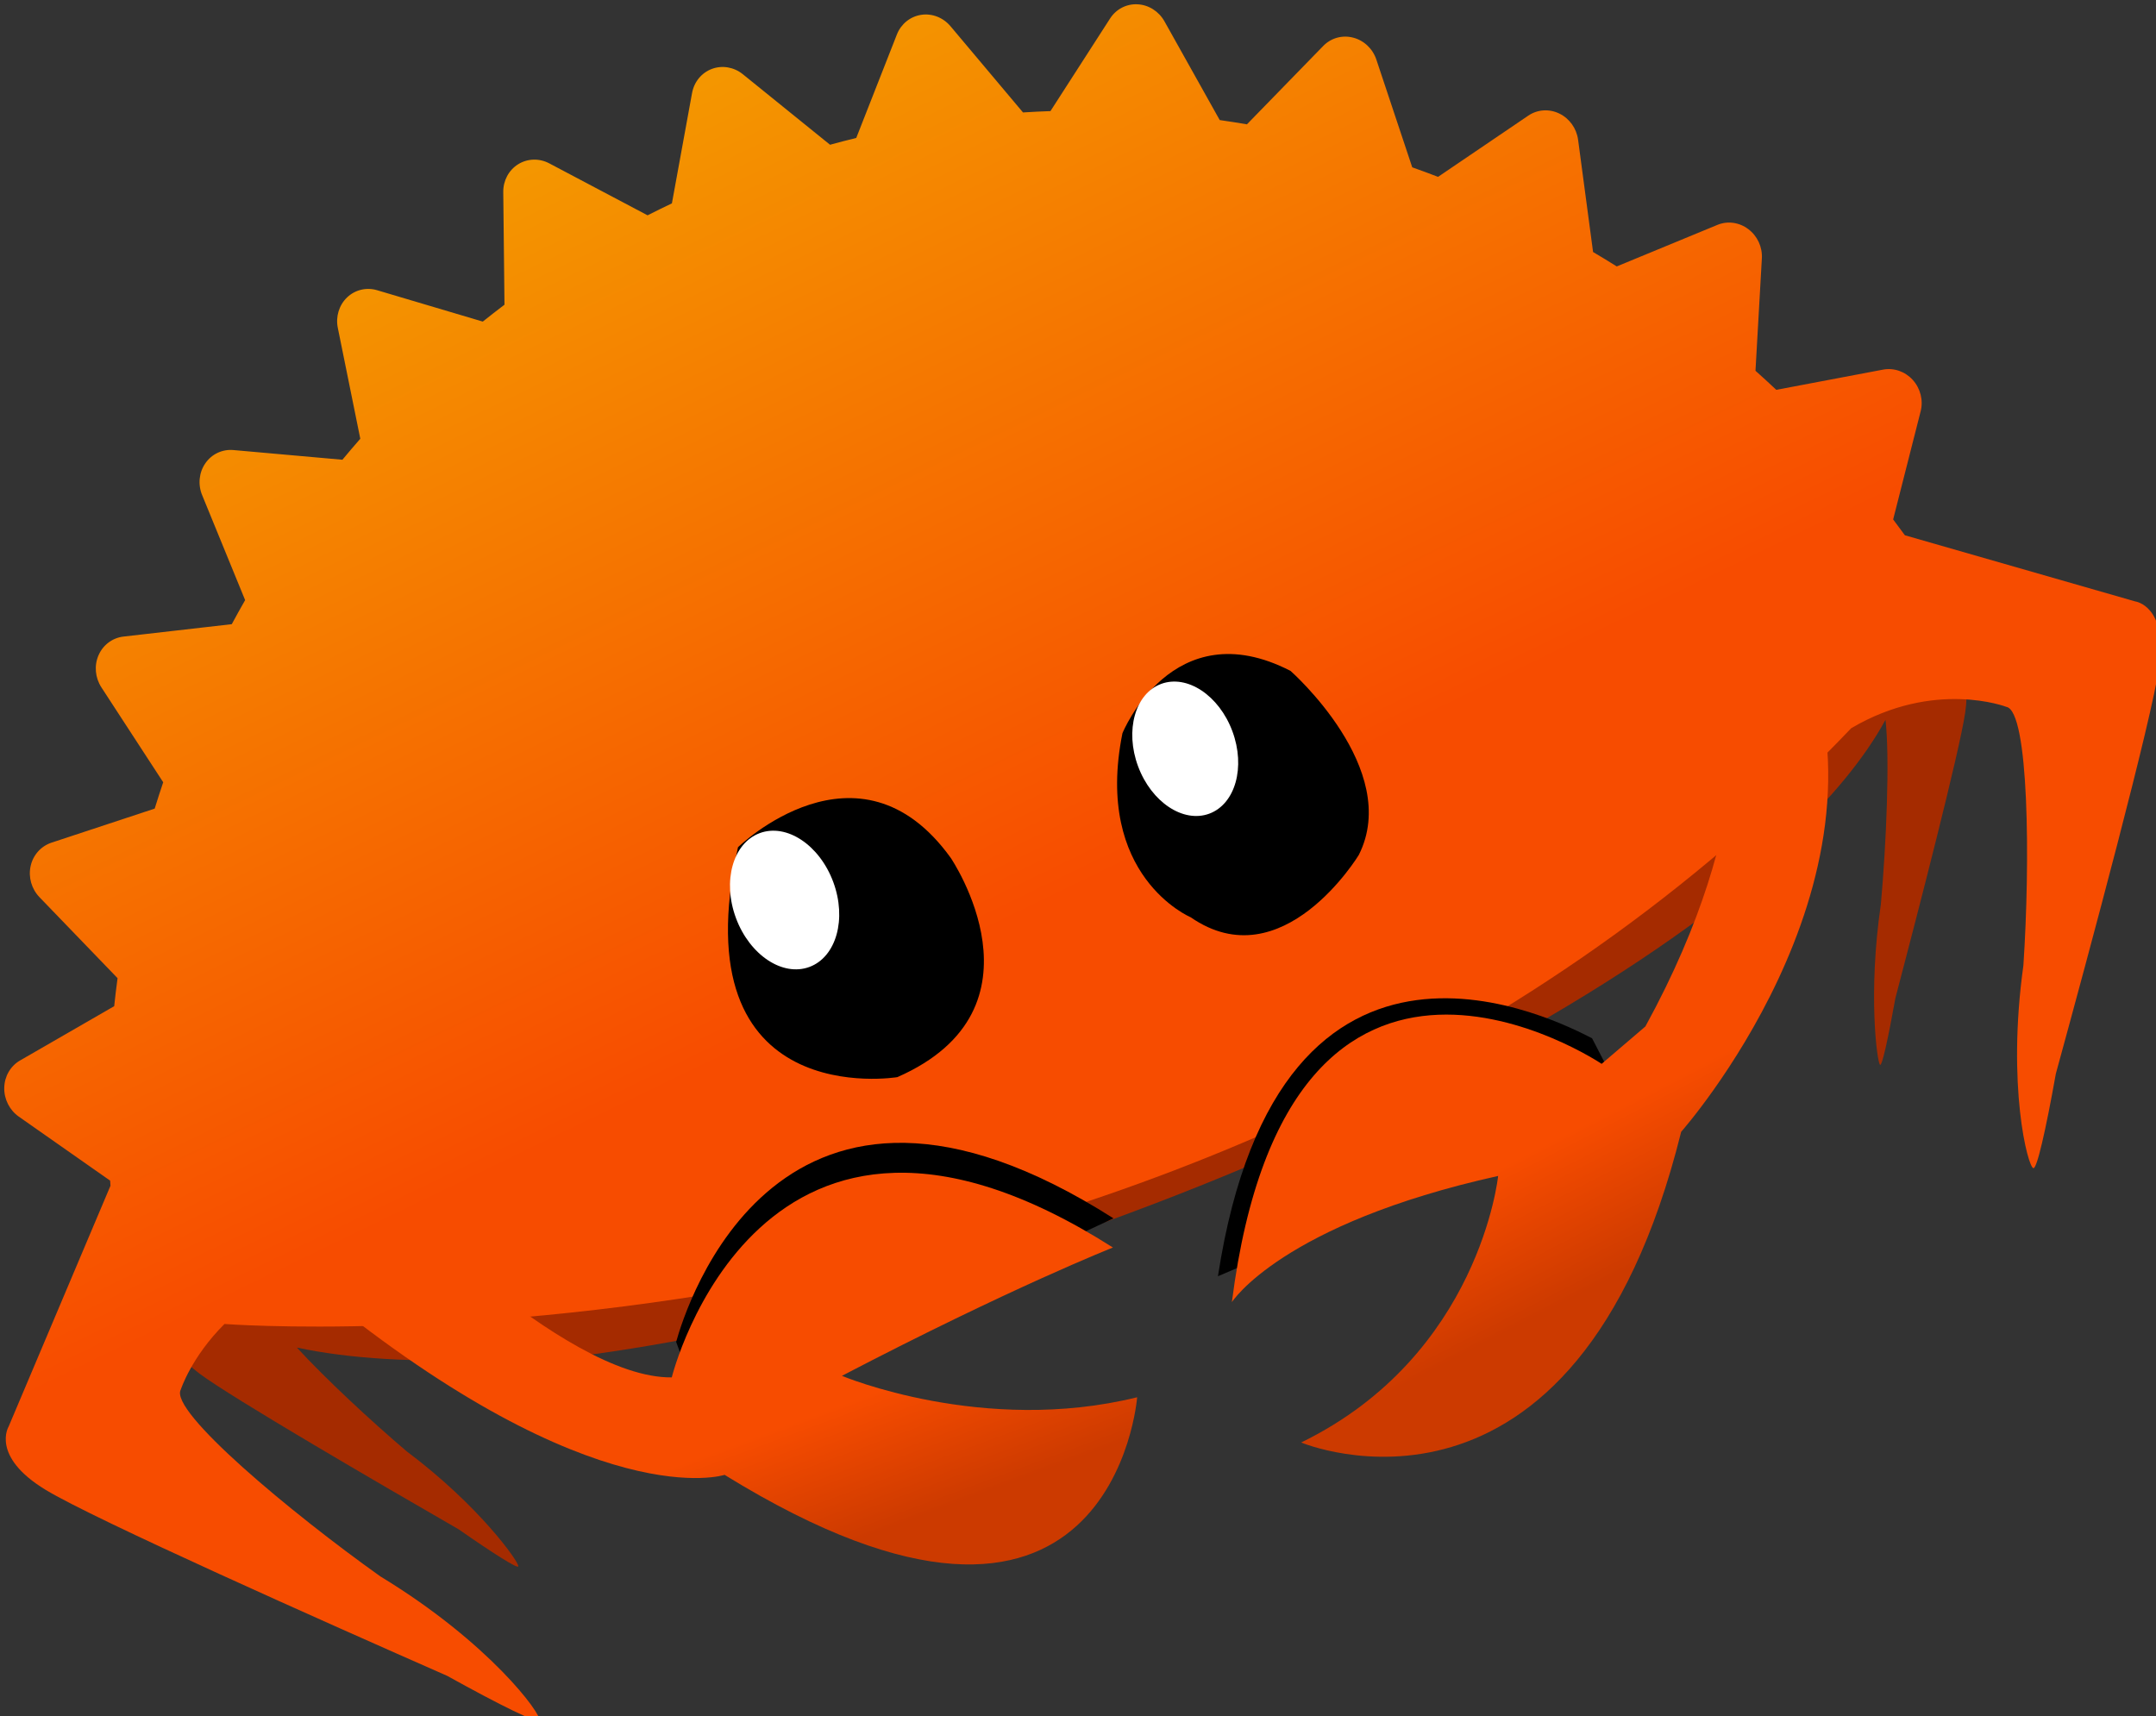 <?xml version="1.0" encoding="UTF-8" standalone="no"?>
<!-- Created with Inkscape (http://www.inkscape.org/) -->

<svg
   xmlns:dc="http://purl.org/dc/elements/1.1/"
   xmlns:cc="http://creativecommons.org/ns#"
   xmlns:rdf="http://www.w3.org/1999/02/22-rdf-syntax-ns#"
   xmlns:svg="http://www.w3.org/2000/svg"
   xmlns="http://www.w3.org/2000/svg"
   xmlns:xlink="http://www.w3.org/1999/xlink"
   xmlns:sodipodi="http://sodipodi.sourceforge.net/DTD/sodipodi-0.dtd"
   xmlns:inkscape="http://www.inkscape.org/namespaces/inkscape"
   width="83.24"
   height="66.273"
   viewBox="0 0 83.24 66.273"
   id="svg6749"
   version="1.1"
   inkscape:version="0.91 r13725"
   sodipodi:docname="hello.svg">
  <rect x="0" y="0" width="83.24" height="66.273" fill="#333333" stroke="none"/>
  <defs
     id="defs6751">
    <clipPath
       id="clipPath16-2-0-8"
       clipPathUnits="userSpaceOnUse">
      <path
         inkscape:connector-curvature="0"
         id="path18-8-3-5"
         d="M 0,800 1200,800 1200,0 0,0 0,800 Z" />
    </clipPath>
    <linearGradient
       inkscape:collect="always"
       xlink:href="#linearGradient44"
       id="linearGradient6404"
       gradientUnits="userSpaceOnUse"
       gradientTransform="matrix(-13.517,-154.499,154.499,-13.517,2151.508,-70.316)"
       spreadMethod="pad"
       x1="0"
       y1="0"
       x2="1"
       y2="0" />
    <linearGradient
       id="linearGradient44"
       spreadMethod="pad"
       gradientTransform="matrix(-65.81,752.207,752.207,65.81,622.196,3.73)"
       gradientUnits="userSpaceOnUse"
       y2="0"
       x2="1"
       y1="0"
       x1="0">
      <stop
         id="stop46"
         offset="0"
         style="stop-opacity:1;stop-color:#f74c00" />
      <stop
         id="stop48"
         offset="0.331"
         style="stop-opacity:1;stop-color:#f74c00" />
      <stop
         id="stop50"
         offset="0.424"
         style="stop-opacity:1;stop-color:#f74c00" />
      <stop
         id="stop52"
         offset="1"
         style="stop-opacity:1;stop-color:#f49600" />
    </linearGradient>
    <clipPath
       id="clipPath76-7-2-19"
       clipPathUnits="userSpaceOnUse">
      <path
         inkscape:connector-curvature="0"
         id="path78-5-3-9"
         d="m 966.093,302.98 c 0,0 -15.575,-62.041 -112.452,-127.238 l 0,0 -27.167,-6.367 c 0,0 -87.88,160.26 -212.382,-20.334 l 0,0 c 0,0 38.801,22.592 142.822,-4.92 l 0,0 c 0,0 -47.851,-73.238 -144.242,-70.988 l 0,0 c 0,0 92.373,-110.821 232.939,49.252 l 0,0 c 0,0 148.596,57.463 160.647,180.595 l 0,0 -40.165,0 z" />
    </clipPath>
    <linearGradient
       id="linearGradient84"
       spreadMethod="pad"
       gradientTransform="matrix(-1.53e-5,267.211,267.211,1.53e-5,809.465,35.77)"
       gradientUnits="userSpaceOnUse"
       y2="0"
       x2="1"
       y1="0"
       x1="0">
      <stop
         id="stop86"
         offset="0"
         style="stop-opacity:1;stop-color:#cc3a00" />
      <stop
         id="stop88"
         offset="0.147"
         style="stop-opacity:1;stop-color:#cc3a00" />
      <stop
         id="stop90"
         offset="0.418"
         style="stop-opacity:1;stop-color:#f74c00" />
      <stop
         id="stop92"
         offset="0.742"
         style="stop-opacity:1;stop-color:#f74c00" />
      <stop
         id="stop94"
         offset="1"
         style="stop-opacity:1;stop-color:#f74c00" />
    </linearGradient>
    <clipPath
       id="clipPath102-95-4-4"
       clipPathUnits="userSpaceOnUse">
      <path
         inkscape:connector-curvature="0"
         id="path104-3-3-4"
         d="M 0,800 1200,800 1200,0 0,0 0,800 Z" />
    </clipPath>
    <linearGradient
       id="linearGradient134"
       spreadMethod="pad"
       gradientTransform="matrix(-1.53e-5,239.021,239.021,1.53e-5,402.162,24.612)"
       gradientUnits="userSpaceOnUse"
       y2="0"
       x2="1"
       y1="0"
       x1="0">
      <stop
         id="stop136"
         offset="0"
         style="stop-opacity:1;stop-color:#cc3a00" />
      <stop
         id="stop138"
         offset="0.147"
         style="stop-opacity:1;stop-color:#cc3a00" />
      <stop
         id="stop140"
         offset="0.418"
         style="stop-opacity:1;stop-color:#f74c00" />
      <stop
         id="stop142"
         offset="0.742"
         style="stop-opacity:1;stop-color:#f74c00" />
      <stop
         id="stop144"
         offset="1"
         style="stop-opacity:1;stop-color:#f74c00" />
    </linearGradient>
    <clipPath
       clipPathUnits="userSpaceOnUse"
       id="clipPath16-2-4-0-1">
      <path
         d="M 0,800 1200,800 1200,0 0,0 0,800 Z"
         id="path18-8-5-1-6"
         inkscape:connector-curvature="0" />
    </clipPath>
    <clipPath
       clipPathUnits="userSpaceOnUse"
       id="clipPath76-7-1-4-8">
      <path
         d="m 966.093,302.98 c 0,0 -15.575,-62.041 -112.452,-127.238 l 0,0 -27.167,-6.367 c 0,0 -87.88,160.26 -212.382,-20.334 l 0,0 c 0,0 38.801,22.592 142.822,-4.92 l 0,0 c 0,0 -47.851,-73.238 -144.242,-70.988 l 0,0 c 0,0 92.373,-110.821 232.939,49.252 l 0,0 c 0,0 148.596,57.463 160.647,180.595 l 0,0 -40.165,0 z"
         id="path78-5-1-3-9"
         inkscape:connector-curvature="0" />
    </clipPath>
    <clipPath
       clipPathUnits="userSpaceOnUse"
       id="clipPath102-95-4-9-2-6">
      <path
         d="M 0,800 1200,800 1200,0 0,0 0,800 Z"
         id="path104-3-8-0-1"
         inkscape:connector-curvature="0" />
    </clipPath>
    <clipPath
       clipPathUnits="userSpaceOnUse"
       id="clipPath4288-5-2-5">
      <path
         d="M 0,800 1200,800 1200,0 0,0 0,800 Z"
         id="path4290-7-5-8"
         inkscape:connector-curvature="0" />
    </clipPath>
    <linearGradient
       x1="0"
       y1="0"
       x2="1"
       y2="0"
       gradientUnits="userSpaceOnUse"
       gradientTransform="matrix(-55.895,638.884,638.884,55.895,630.117,68.164)"
       spreadMethod="pad"
       id="linearGradient4312">
      <stop
         style="stop-opacity:1;stop-color:#f74c00"
         offset="0"
         id="stop4314" />
      <stop
         style="stop-opacity:1;stop-color:#f74c00"
         offset="0.331"
         id="stop4316" />
      <stop
         style="stop-opacity:1;stop-color:#f74c00"
         offset="0.424"
         id="stop4318" />
      <stop
         style="stop-opacity:1;stop-color:#f49600"
         offset="1"
         id="stop4320" />
    </linearGradient>
    <linearGradient
       x1="0"
       y1="0"
       x2="1"
       y2="0"
       gradientUnits="userSpaceOnUse"
       gradientTransform="matrix(-1.53e-5,-312.612,-312.612,1.53e-5,1047.458,600.588)"
       spreadMethod="pad"
       id="linearGradient4336">
      <stop
         style="stop-opacity:1;stop-color:#cc3a00"
         offset="0"
         id="stop4338" />
      <stop
         style="stop-opacity:1;stop-color:#cc3a00"
         offset="0.147"
         id="stop4340" />
      <stop
         style="stop-opacity:1;stop-color:#f74c00"
         offset="0.418"
         id="stop4342" />
      <stop
         style="stop-opacity:1;stop-color:#f74c00"
         offset="0.742"
         id="stop4344" />
      <stop
         style="stop-opacity:1;stop-color:#f74c00"
         offset="1"
         id="stop4346" />
    </linearGradient>
    <linearGradient
       x1="0"
       y1="0"
       x2="1"
       y2="0"
       gradientUnits="userSpaceOnUse"
       gradientTransform="matrix(-1.53e-5,-291.822,-291.822,1.53e-5,153.954,579.763)"
       spreadMethod="pad"
       id="linearGradient4390">
      <stop
         style="stop-opacity:1;stop-color:#cc3a00"
         offset="0"
         id="stop4392" />
      <stop
         style="stop-opacity:1;stop-color:#cc3a00"
         offset="0.147"
         id="stop4394" />
      <stop
         style="stop-opacity:1;stop-color:#f74c00"
         offset="0.418"
         id="stop4396" />
      <stop
         style="stop-opacity:1;stop-color:#f74c00"
         offset="0.742"
         id="stop4398" />
      <stop
         style="stop-opacity:1;stop-color:#f74c00"
         offset="1"
         id="stop4400" />
    </linearGradient>
    <clipPath
       id="clipPath16-3-2-8"
       clipPathUnits="userSpaceOnUse">
      <path
         inkscape:connector-curvature="0"
         id="path18-4-9-0"
         d="M 0,800 1200,800 1200,0 0,0 0,800 Z" />
    </clipPath>
    <clipPath
       id="clipPath36-7-9-7"
       clipPathUnits="userSpaceOnUse">
      <path
         inkscape:connector-curvature="0"
         id="path38-9-7-6"
         d="m 581.736,751.631 -27.734,-46.712 c -4.358,-0.376 -8.722,-0.832 -13.055,-1.331 l 0,0 -35.91,40.171 c -3.636,4.059 -9.048,5.874 -14.269,4.802 l 0,0 c -5.254,-1.092 -9.573,-4.922 -11.432,-10.152 l 0,0 -18.403,-51.316 c -4.26,-1.278 -8.481,-2.627 -12.691,-4.01 l 0,0 -42.644,32.007 c -4.336,3.266 -9.98,3.954 -14.915,1.808 l 0,0 c -4.92,-2.128 -8.461,-6.784 -9.314,-12.266 l 0,0 -8.46,-54.115 c -3.915,-2.117 -7.79,-4.294 -11.654,-6.517 l 0,0 -47.842,22.747 c -4.858,2.316 -10.529,1.838 -14.953,-1.266 l 0,0 c -4.445,-3.084 -7.043,-8.367 -6.841,-13.925 l 0,0 1.836,-54.915 c -3.406,-2.839 -6.774,-5.738 -10.113,-8.672 l 0,0 -51.279,12.608 c -5.21,1.265 -10.669,-0.351 -14.44,-4.283 l 0,0 c -3.796,-3.945 -5.332,-9.632 -4.113,-15.064 l 0,0 12.079,-53.491 c -2.802,-3.467 -5.575,-6.97 -8.294,-10.521 l 0,0 -52.654,1.914 c -5.315,0.157 -10.386,-2.498 -13.356,-7.134 l 0,0 c -2.975,-4.612 -3.425,-10.521 -1.211,-15.607 l 0,0 21.813,-49.903 c -2.119,-4.008 -4.223,-8.049 -6.248,-12.151 l 0,0 -51.883,-8.803 c -5.271,-0.889 -9.714,-4.568 -11.764,-9.711 l 0,0 c -2.037,-5.157 -1.376,-11.033 1.735,-15.555 l 0,0 30.69,-44.451 c -0.237,-0.784 -0.455,-1.577 -0.69,-2.364 l 0,0 -86.771,-92.17 c 0,0 -13.297,-10.423 6.063,-34.916 l 0,0 C 70.088,204.762 157.745,119.115 204.039,74.244 l 0,0 c 19.554,-22.779 32.948,-36.887 34.349,-35.665 l 0,0 c 2.208,1.939 -9.386,43.384 -47.901,92.011 l 0,0 c -29.686,43.628 -68.214,110.732 -59.18,118.467 l 0,0 c 0,0 10.274,13.041 30.888,22.431 l 0,0 c 0,10e-4 -0.001,0.002 -0.002,0.002 l 0,0 c -0.191,0.15 -0.378,0.3 0.011,0.002 l 0,0 c 0,0 435.152,-200.732 838.798,-3.396 l 0,0 c 46.107,8.273 74.023,-16.43 74.023,-16.43 l 0,0 c 9.627,-5.58 -15.301,-74.578 -35.799,-120.254 l 0,0 C 1011.345,79.549 1007.257,39.08 1009.622,37.676 l 0,0 c 1.491,-0.888 11.635,14.545 26.104,39.109 l 0,0 c 35.702,49.748 103.192,144.586 115.546,167.619 l 0,0 c 14.006,26.12 0,33.44 0,33.44 l 0,0 -93.416,68.81 c -0.88,3.064 -1.756,6.127 -2.662,9.163 l 0,0 30.684,44.451 c 3.13,4.522 3.765,10.398 1.731,15.555 l 0,0 c -2.038,5.129 -6.492,8.81 -11.763,9.711 l 0,0 -51.885,8.803 c -2.008,4.102 -4.115,8.143 -6.229,12.151 l 0,0 21.796,49.903 c 2.244,5.086 1.77,10.995 -1.203,15.607 l 0,0 c -2.96,4.636 -7.989,7.344 -13.348,7.134 l 0,0 -52.657,-1.914 c -2.727,3.551 -5.496,7.069 -8.321,10.521 l 0,0 12.1,53.491 c 1.225,5.432 -0.322,11.119 -4.103,15.064 l 0,0 c -3.762,3.932 -9.228,5.559 -14.426,4.283 l 0,0 -51.289,-12.608 c -3.32,2.934 -6.698,5.833 -10.113,8.672 l 0,0 1.848,54.915 c 0.198,5.558 -2.394,10.841 -6.844,13.925 l 0,0 c -4.446,3.104 -10.094,3.573 -14.956,1.266 l 0,0 L 828.368,644 c -3.854,2.21 -7.727,4.4 -11.643,6.517 l 0,0 -8.456,54.115 c -0.857,5.482 -4.385,10.138 -9.326,12.266 l 0,0 c -4.922,2.137 -10.567,1.447 -14.89,-1.808 l 0,0 -42.659,-32.007 c -4.2,1.395 -8.42,2.732 -12.693,4.01 l 0,0 -18.386,51.316 c -1.87,5.23 -6.18,9.072 -11.437,10.152 l 0,0 c -5.239,1.072 -10.631,-0.743 -14.264,-4.802 l 0,0 -35.906,-40.171 c -4.343,0.499 -8.686,0.955 -13.043,1.331 l 0,0 -27.724,46.712 c -2.809,4.733 -7.77,7.613 -13.116,7.613 l 0,0 c -5.334,0 -10.304,-2.88 -13.089,-7.613 M 162.195,271.488 c 0.192,-0.149 0.385,-0.297 0.009,0.004 l 0,0 c -0.002,-0.001 -0.006,-0.003 -0.009,-0.004" />
    </clipPath>
    <clipPath
       id="clipPath76-5-3-3"
       clipPathUnits="userSpaceOnUse">
      <path
         inkscape:connector-curvature="0"
         id="path78-2-2-8"
         d="m 966.093,302.98 c 0,0 -15.575,-62.041 -112.452,-127.238 l 0,0 -27.167,-6.367 c 0,0 -87.88,160.26 -212.382,-20.334 l 0,0 c 0,0 38.801,22.592 142.822,-4.92 l 0,0 c 0,0 -47.851,-73.238 -144.242,-70.988 l 0,0 c 0,0 92.373,-110.821 232.939,49.252 l 0,0 c 0,0 148.596,57.463 160.647,180.595 l 0,0 -40.165,0 z" />
    </clipPath>
    <clipPath
       id="clipPath102-9-5-1"
       clipPathUnits="userSpaceOnUse">
      <path
         inkscape:connector-curvature="0"
         id="path104-6-2-7"
         d="M 0,800 1200,800 1200,0 0,0 0,800 Z" />
    </clipPath>
    <clipPath
       clipPathUnits="userSpaceOnUse"
       id="clipPath4473-47-7-9">
      <path
         d="M 0,800 1200,800 1200,0 0,0 0,800 Z"
         id="path4475-9-70-8"
         inkscape:connector-curvature="0" />
    </clipPath>
    <linearGradient
       x1="0"
       y1="0"
       x2="1"
       y2="0"
       gradientUnits="userSpaceOnUse"
       gradientTransform="matrix(-62.204,710.998,710.998,62.204,677.775,36.519)"
       spreadMethod="pad"
       id="linearGradient4505">
      <stop
         style="stop-opacity:1;stop-color:#f74c00"
         offset="0"
         id="stop4507" />
      <stop
         style="stop-opacity:1;stop-color:#f74c00"
         offset="0.331"
         id="stop4509" />
      <stop
         style="stop-opacity:1;stop-color:#f74c00"
         offset="0.424"
         id="stop4511" />
      <stop
         style="stop-opacity:1;stop-color:#f49600"
         offset="1"
         id="stop4513" />
    </linearGradient>
    <clipPath
       clipPathUnits="userSpaceOnUse"
       id="clipPath4521-4-2-0">
      <path
         d="M 0,800 1200,800 1200,0 0,0 0,800 Z"
         id="path4523-9-8-0"
         inkscape:connector-curvature="0" />
    </clipPath>
    <linearGradient
       x1="0"
       y1="0"
       x2="1"
       y2="0"
       gradientUnits="userSpaceOnUse"
       gradientTransform="matrix(-1.53e-5,252.571,252.571,1.53e-5,854.186,65.558)"
       spreadMethod="pad"
       id="linearGradient4557">
      <stop
         style="stop-opacity:1;stop-color:#cc3a00"
         offset="0"
         id="stop4559" />
      <stop
         style="stop-opacity:1;stop-color:#cc3a00"
         offset="0.147"
         id="stop4561" />
      <stop
         style="stop-opacity:1;stop-color:#f74c00"
         offset="0.418"
         id="stop4563" />
      <stop
         style="stop-opacity:1;stop-color:#f74c00"
         offset="0.742"
         id="stop4565" />
      <stop
         style="stop-opacity:1;stop-color:#f74c00"
         offset="1"
         id="stop4567" />
    </linearGradient>
    <linearGradient
       x1="0"
       y1="0"
       x2="1"
       y2="0"
       gradientUnits="userSpaceOnUse"
       gradientTransform="matrix(-27.384,-345.426,-345.426,27.384,180.933,641.716)"
       spreadMethod="pad"
       id="linearGradient4583">
      <stop
         style="stop-opacity:1;stop-color:#cc3a00"
         offset="0"
         id="stop4585" />
      <stop
         style="stop-opacity:1;stop-color:#cc3a00"
         offset="0.147"
         id="stop4587" />
      <stop
         style="stop-opacity:1;stop-color:#f74c00"
         offset="0.418"
         id="stop4589" />
      <stop
         style="stop-opacity:1;stop-color:#f74c00"
         offset="0.742"
         id="stop4591" />
      <stop
         style="stop-opacity:1;stop-color:#f74c00"
         offset="1"
         id="stop4593" />
    </linearGradient>
    <clipPath
       clipPathUnits="userSpaceOnUse"
       id="clipPath4288-5-5-5">
      <path
         d="M 0,800 1200,800 1200,0 0,0 0,800 Z"
         id="path4290-7-3-5"
         inkscape:connector-curvature="0" />
    </clipPath>
    <clipPath
       clipPathUnits="userSpaceOnUse"
       id="clipPath4354-3-3-4">
      <path
         d="M 0,800 1200,800 1200,0 0,0 0,800 Z"
         id="path4356-4-3-8"
         inkscape:connector-curvature="0" />
    </clipPath>
    <clipPath
       clipPathUnits="userSpaceOnUse"
       id="clipPath4473-47-1-1-5">
      <path
         d="M 0,800 1200,800 1200,0 0,0 0,800 Z"
         id="path4475-9-7-9-8"
         inkscape:connector-curvature="0" />
    </clipPath>
    <clipPath
       clipPathUnits="userSpaceOnUse"
       id="clipPath4521-4-4-4-3">
      <path
         d="M 0,800 1200,800 1200,0 0,0 0,800 Z"
         id="path4523-9-4-3-7"
         inkscape:connector-curvature="0" />
    </clipPath>
    <linearGradient
       inkscape:collect="always"
       xlink:href="#linearGradient84"
       id="linearGradient8053"
       gradientUnits="userSpaceOnUse"
       gradientTransform="matrix(-1.53e-5,267.211,267.211,1.53e-5,809.465,35.77)"
       spreadMethod="pad"
       x1="0"
       y1="0"
       x2="1"
       y2="0" />
    <linearGradient
       inkscape:collect="always"
       xlink:href="#linearGradient134"
       id="linearGradient8055"
       gradientUnits="userSpaceOnUse"
       gradientTransform="matrix(-1.53e-5,239.021,239.021,1.53e-5,402.162,24.612)"
       spreadMethod="pad"
       x1="0"
       y1="0"
       x2="1"
       y2="0" />
  </defs>
  <sodipodi:namedview
     id="base"
     pagecolor="#ffffff"
     bordercolor="#666666"
     borderopacity="1.0"
     inkscape:pageopacity="0.0"
     inkscape:pageshadow="2"
     inkscape:zoom="1.4"
     inkscape:cx="90.81689"
     inkscape:cy="86.132344"
     inkscape:document-units="px"
     inkscape:current-layer="layer1"
     showgrid="false"
     fit-margin-top="0"
     fit-margin-left="0"
     fit-margin-right="0"
     fit-margin-bottom="0"
     inkscape:window-width="1366"
     inkscape:window-height="717"
     inkscape:window-x="277"
     inkscape:window-y="1080"
     inkscape:window-maximized="1"
     units="px" />
  <g
     inkscape:label="Layer 1"
     inkscape:groupmode="layer"
     id="layer1"
     transform="translate(77.287,-890.005)">
    <g
       style="display:inline"
       id="g5508-8"
       transform="matrix(0.364,-0.135,0.135,0.364,-800.461,1264.439)">
      <g
         transform="matrix(0.205,0,0,-0.205,2022.32,-70.943)"
         id="g12-58-4">
        <g
           clip-path="url(#clipPath16-2-0-8)"
           id="g14-0-6">
          <g
             transform="translate(597.344,442.539)"
             id="g20-8-7">
            <path
               inkscape:connector-curvature="0"
               id="path22-2-3"
               style="fill:#a52b00;fill-opacity:1;fill-rule:nonzero;stroke:none"
               d="m 0,0 c -121.238,0 -231.39,-14.576 -312.939,-38.329 l 0,-202.901 c 81.549,-23.754 191.701,-38.329 312.939,-38.329 138.76,0 262.987,19.092 346.431,49.186 l 0,181.184 C 262.987,-19.094 138.76,0 0,0" />
          </g>
          <g
             transform="translate(1068.751,277.678)"
             id="g24-8-8">
            <path
               inkscape:connector-curvature="0"
               id="path26-3-9"
               style="fill:#a52b00;fill-opacity:1;fill-rule:nonzero;stroke:none"
               d="m 0,0 -14.211,29.441 c 0.073,1.118 0.131,2.237 0.131,3.36 0,33.375 -34.706,64.135 -93.097,88.762 l 0,-177.526 c 27.245,11.492 49.348,24.317 65.156,38.125 -4.652,-18.707 -20.564,-56.553 -33.25,-83.168 -20.85,-38.066 -28.4,-71.203 -27.432,-72.844 0.617,-1.033 7.73,9.94 18.219,27.721 24.41,34.781 70.664,101.182 79.909,118.096 C 5.897,-8.859 0,0 0,0" />
          </g>
          <g
             transform="translate(149.064,308.533)"
             id="g28-6-3">
            <path
               inkscape:connector-curvature="0"
               id="path30-4-6"
               style="fill:#a52b00;fill-opacity:1;fill-rule:nonzero;stroke:none"
               d="m 0,0 c 0,-6.428 1.293,-12.76 3.788,-18.969 l -8.511,-15.15 c 0,0 -6.818,-8.846 5.188,-27.508 10.59,-16.455 63.635,-80.867 91.632,-114.598 12.026,-17.293 20.179,-27.945 20.893,-26.916 1.124,1.633 -7.476,34.1 -31.359,71.141 -11.144,19.895 -24.454,46.252 -32.442,65.721 22.303,-14.116 51.483,-26.92 86.152,-37.94 l 0,208.435 C 51.797,77.668 0,40.783 0,0" />
          </g>
        </g>
      </g>
      <path
         inkscape:connector-curvature="0"
         id="path54-0-0"
         style="fill:url(#linearGradient6404);stroke:none"
         d="m 2143.198,-223.931 -5.696,9.594 c -0.895,0.077 -1.791,0.171 -2.681,0.273 l 0,0 -7.376,-8.251 c -0.747,-0.834 -1.858,-1.206 -2.931,-0.986 l 0,0 c -1.079,0.224 -1.966,1.011 -2.348,2.085 l 0,0 -3.78,10.54 c -0.875,0.262 -1.742,0.54 -2.607,0.824 l 0,0 -8.759,-6.574 c -0.891,-0.671 -2.05,-0.812 -3.063,-0.371 l 0,0 c -1.01,0.437 -1.738,1.393 -1.913,2.519 l 0,0 -1.738,11.115 c -0.804,0.435 -1.6,0.882 -2.394,1.339 l 0,0 -9.826,-4.672 c -0.998,-0.476 -2.163,-0.378 -3.071,0.26 l 0,0 c -0.913,0.633 -1.446,1.719 -1.405,2.86 l 0,0 0.377,11.279 c -0.7,0.583 -1.391,1.179 -2.077,1.781 l 0,0 -10.532,-2.59 c -1.07,-0.26 -2.191,0.072 -2.966,0.88 l 0,0 c -0.78,0.81 -1.095,1.978 -0.845,3.094 l 0,0 2.481,10.987 c -0.576,0.712 -1.145,1.432 -1.704,2.161 l 0,0 -10.815,-0.393 c -1.092,-0.032 -2.133,0.513 -2.743,1.465 l 0,0 c -0.611,0.947 -0.704,2.161 -0.249,3.206 l 0,0 4.48,10.25 c -0.435,0.823 -0.867,1.653 -1.283,2.496 l 0,0 -10.656,1.808 c -1.083,0.183 -1.995,0.938 -2.416,1.995 l 0,0 c -0.418,1.059 -0.283,2.266 0.356,3.195 l 0,0 6.303,9.13 c -0.049,0.161 -0.093,0.324 -0.142,0.486 l 0,0 -17.822,18.931 c 0,0 -2.731,2.141 1.245,7.172 l 0,0 c 3.506,4.438 21.51,22.029 31.019,31.245 l 0,0 c 4.016,4.679 6.767,7.576 7.055,7.325 l 0,0 c 0.454,-0.398 -1.928,-8.911 -9.839,-18.898 l 0,0 c -6.097,-8.961 -14.011,-22.744 -12.155,-24.332 l 0,0 c 0,0 2.11,-2.679 6.344,-4.607 l 0,0 c 0,-2e-4 -2e-4,-4.1e-4 -4e-4,-4.1e-4 l 0,0 c -0.039,-0.031 -0.078,-0.062 0,-4.1e-4 l 0,0 c 0,0 89.378,41.229 172.284,0.698 l 0,0 c 9.47,-1.699 15.204,3.375 15.204,3.375 l 0,0 c 1.977,1.146 -3.143,15.318 -7.353,24.699 l 0,0 c -5.727,10.652 -6.566,18.964 -6.08,19.253 l 0,0 c 0.306,0.182 2.39,-2.987 5.362,-8.033 l 0,0 c 7.333,-10.218 21.195,-29.697 23.732,-34.428 l 0,0 c 2.877,-5.365 0,-6.868 0,-6.868 l 0,0 -19.187,-14.133 c -0.181,-0.629 -0.361,-1.258 -0.547,-1.882 l 0,0 6.302,-9.13 c 0.643,-0.929 0.773,-2.136 0.355,-3.195 l 0,0 c -0.418,-1.053 -1.333,-1.81 -2.416,-1.995 l 0,0 -10.657,-1.808 c -0.412,-0.843 -0.845,-1.673 -1.279,-2.496 l 0,0 4.477,-10.25 c 0.461,-1.045 0.364,-2.258 -0.247,-3.206 l 0,0 c -0.608,-0.952 -1.641,-1.508 -2.742,-1.465 l 0,0 -10.815,0.393 c -0.56,-0.729 -1.129,-1.452 -1.709,-2.161 l 0,0 2.485,-10.987 c 0.252,-1.116 -0.066,-2.284 -0.843,-3.094 l 0,0 c -0.773,-0.808 -1.895,-1.142 -2.963,-0.88 l 0,0 -10.534,2.59 c -0.682,-0.603 -1.376,-1.198 -2.077,-1.781 l 0,0 0.38,-11.279 c 0.041,-1.142 -0.492,-2.227 -1.406,-2.86 l 0,0 c -0.913,-0.638 -2.073,-0.734 -3.072,-0.26 l 0,0 -9.828,4.672 c -0.792,-0.454 -1.587,-0.904 -2.391,-1.339 l 0,0 -1.737,-11.115 c -0.176,-1.126 -0.901,-2.082 -1.915,-2.519 l 0,0 c -1.011,-0.439 -2.17,-0.297 -3.058,0.371 l 0,0 -8.762,6.574 c -0.863,-0.287 -1.73,-0.561 -2.607,-0.824 l 0,0 -3.776,-10.54 c -0.384,-1.074 -1.269,-1.863 -2.349,-2.085 l 0,0 c -1.076,-0.22 -2.183,0.153 -2.93,0.986 l 0,0 -7.375,8.251 c -0.892,-0.102 -1.784,-0.196 -2.679,-0.273 l 0,0 -5.694,-9.594 c -0.577,-0.972 -1.596,-1.564 -2.694,-1.564 l 0,0 c -1.096,0 -2.116,0.592 -2.688,1.564 m -86.171,98.618 c 0.039,0.031 0.079,0.061 0,-8.2e-4 l 0,0 c -4e-4,2.1e-4 0,6.2e-4 0,8.2e-4" />
      <g
         transform="matrix(1.241,-0.152,-0.152,-1.241,1574.475,-158.439)"
         inkscape:transform-center-y="22.090535"
         inkscape:transform-center-x="32.716386"
         id="g5298-9">
        <path
           inkscape:connector-curvature="0"
           id="path70-0-6"
           style="fill:#000000;fill-opacity:1;fill-rule:nonzero;stroke:none"
           d="m 473.908,-108.149 c 0.273,0.233 0.417,0.372 0.417,0.372 l -22.509,1.647 c 19.114,26.239 33.499,5.398 35.128,3.153 l 0,-5.172 -13.036,0 z" />
        <g
           id="g72-0-6"
           transform="matrix(0.164,0,0,0.164,351.144,-132.911)">
          <g
             id="g74-0-1"
             clip-path="url(#clipPath76-7-2-19)">
            <g
               id="g80-1-7">
              <g
                 id="g82-7-3">
                <path
                   d="m 966.093,302.98 c 0,0 -15.575,-62.041 -112.452,-127.238 l 0,0 -27.167,-6.367 c 0,0 -87.88,160.26 -212.382,-20.334 l 0,0 c 0,0 38.801,22.592 142.822,-4.92 l 0,0 c 0,0 -47.851,-73.238 -144.242,-70.988 l 0,0 c 0,0 92.373,-110.821 232.939,49.252 l 0,0 c 0,0 148.596,57.463 160.647,180.595 l 0,0 -40.165,0 z"
                   style="fill:url(#linearGradient8053);stroke:none"
                   id="path96-5-3"
                   inkscape:connector-curvature="0" />
              </g>
            </g>
          </g>
        </g>
      </g>
      <g
         transform="matrix(0.205,0,0,-0.205,2022.32,-70.943)"
         id="g98-3-2">
        <g
           clip-path="url(#clipPath102-95-4-4)"
           id="g100-4-7">
          <g
             transform="translate(677.392,382.453)"
             id="g106-5-6">
            <path
               inkscape:connector-curvature="0"
               id="path108-4-5"
               style="fill:#000000;fill-opacity:1;fill-rule:nonzero;stroke:none"
               d="m 0,0 c 0,0 43.486,47.615 86.974,0 0,0 34.17,-63.492 0,-95.234 0,0 -55.912,-44.444 -86.974,0 0,0 -37.275,34.921 0,95.234" />
          </g>
          <g
             transform="translate(727.738,364.789)"
             id="g110-5-4">
            <path
               inkscape:connector-curvature="0"
               id="path112-4-4"
               style="fill:#ffffff;fill-opacity:1;fill-rule:nonzero;stroke:none"
               d="m 0,0 c 0,-18.541 -10.93,-33.572 -24.408,-33.572 -13.477,0 -24.406,15.031 -24.406,33.572 0,18.541 10.929,33.574 24.406,33.574 C -10.93,33.574 0,18.541 0,0" />
          </g>
          <g
             transform="translate(483.3,395.455)"
             id="g114-15-4">
            <path
               inkscape:connector-curvature="0"
               id="path116-4-6"
               style="fill:#000000;fill-opacity:1;fill-rule:nonzero;stroke:none"
               d="m 0,0 c 0,0 74.596,33.028 94.956,-40.691 0,0 21.327,-85.926 -61.259,-90.776 0,0 -105.31,20.283 -33.697,131.467" />
          </g>
          <g
             transform="translate(520.766,363.572)"
             id="g118-9-8">
            <path
               inkscape:connector-curvature="0"
               id="path120-8-7"
               style="fill:#ffffff;fill-opacity:1;fill-rule:nonzero;stroke:none"
               d="m 0,0 c 0,-19.119 -11.27,-34.627 -25.173,-34.627 -13.898,0 -25.171,15.508 -25.171,34.627 0,19.124 11.273,34.627 25.171,34.627 C -11.27,34.627 0,19.124 0,0" />
          </g>
        </g>
      </g>
      <g
         transform="matrix(1.25,0,0,-1.25,1583.39,-237.081)"
         inkscape:transform-center-y="20.598979"
         inkscape:transform-center-x="-28.838571"
         id="g5306-2">
        <path
           inkscape:connector-curvature="0"
           id="path66-5-1"
           style="fill:#000000;fill-opacity:1;fill-rule:nonzero;stroke:none"
           d="m 425.14,-108.421 c -0.273,0.233 -0.417,0.372 -0.417,0.372 l 23.422,1.919 c -19.105,25.204 -34.412,5.126 -36.041,2.881 l 0,-5.172 13.036,0 z" />
        <g
           id="g122-4-9"
           transform="matrix(0.164,0,0,0.164,351.144,-132.911)">
          <g
             id="g124-26-1">
            <g
               id="g130-00-0">
              <g
                 id="g132-0-3">
                <path
                   d="M 371.318,112.218 C 507.531,-62.371 572.06,77.924 572.06,77.924 l 0,0 c -76.468,8.681 -130.663,59.543 -130.663,59.543 l 0,0 c 91.833,11.574 144.904,12.652 144.904,12.652 l 0,0 C 463.434,312.203 363.736,165.463 363.736,165.463 l 0,0 c -24.982,8.932 -50.453,43.613 -69.477,75.589 l 0,0 -76.237,22.58 C 305.895,114.493 371.318,112.218 371.318,112.218"
                   style="fill:url(#linearGradient8055);stroke:none"
                   id="path146-2-9"
                   inkscape:connector-curvature="0" />
              </g>
            </g>
          </g>
        </g>
      </g>
    </g>
  </g>
</svg>

